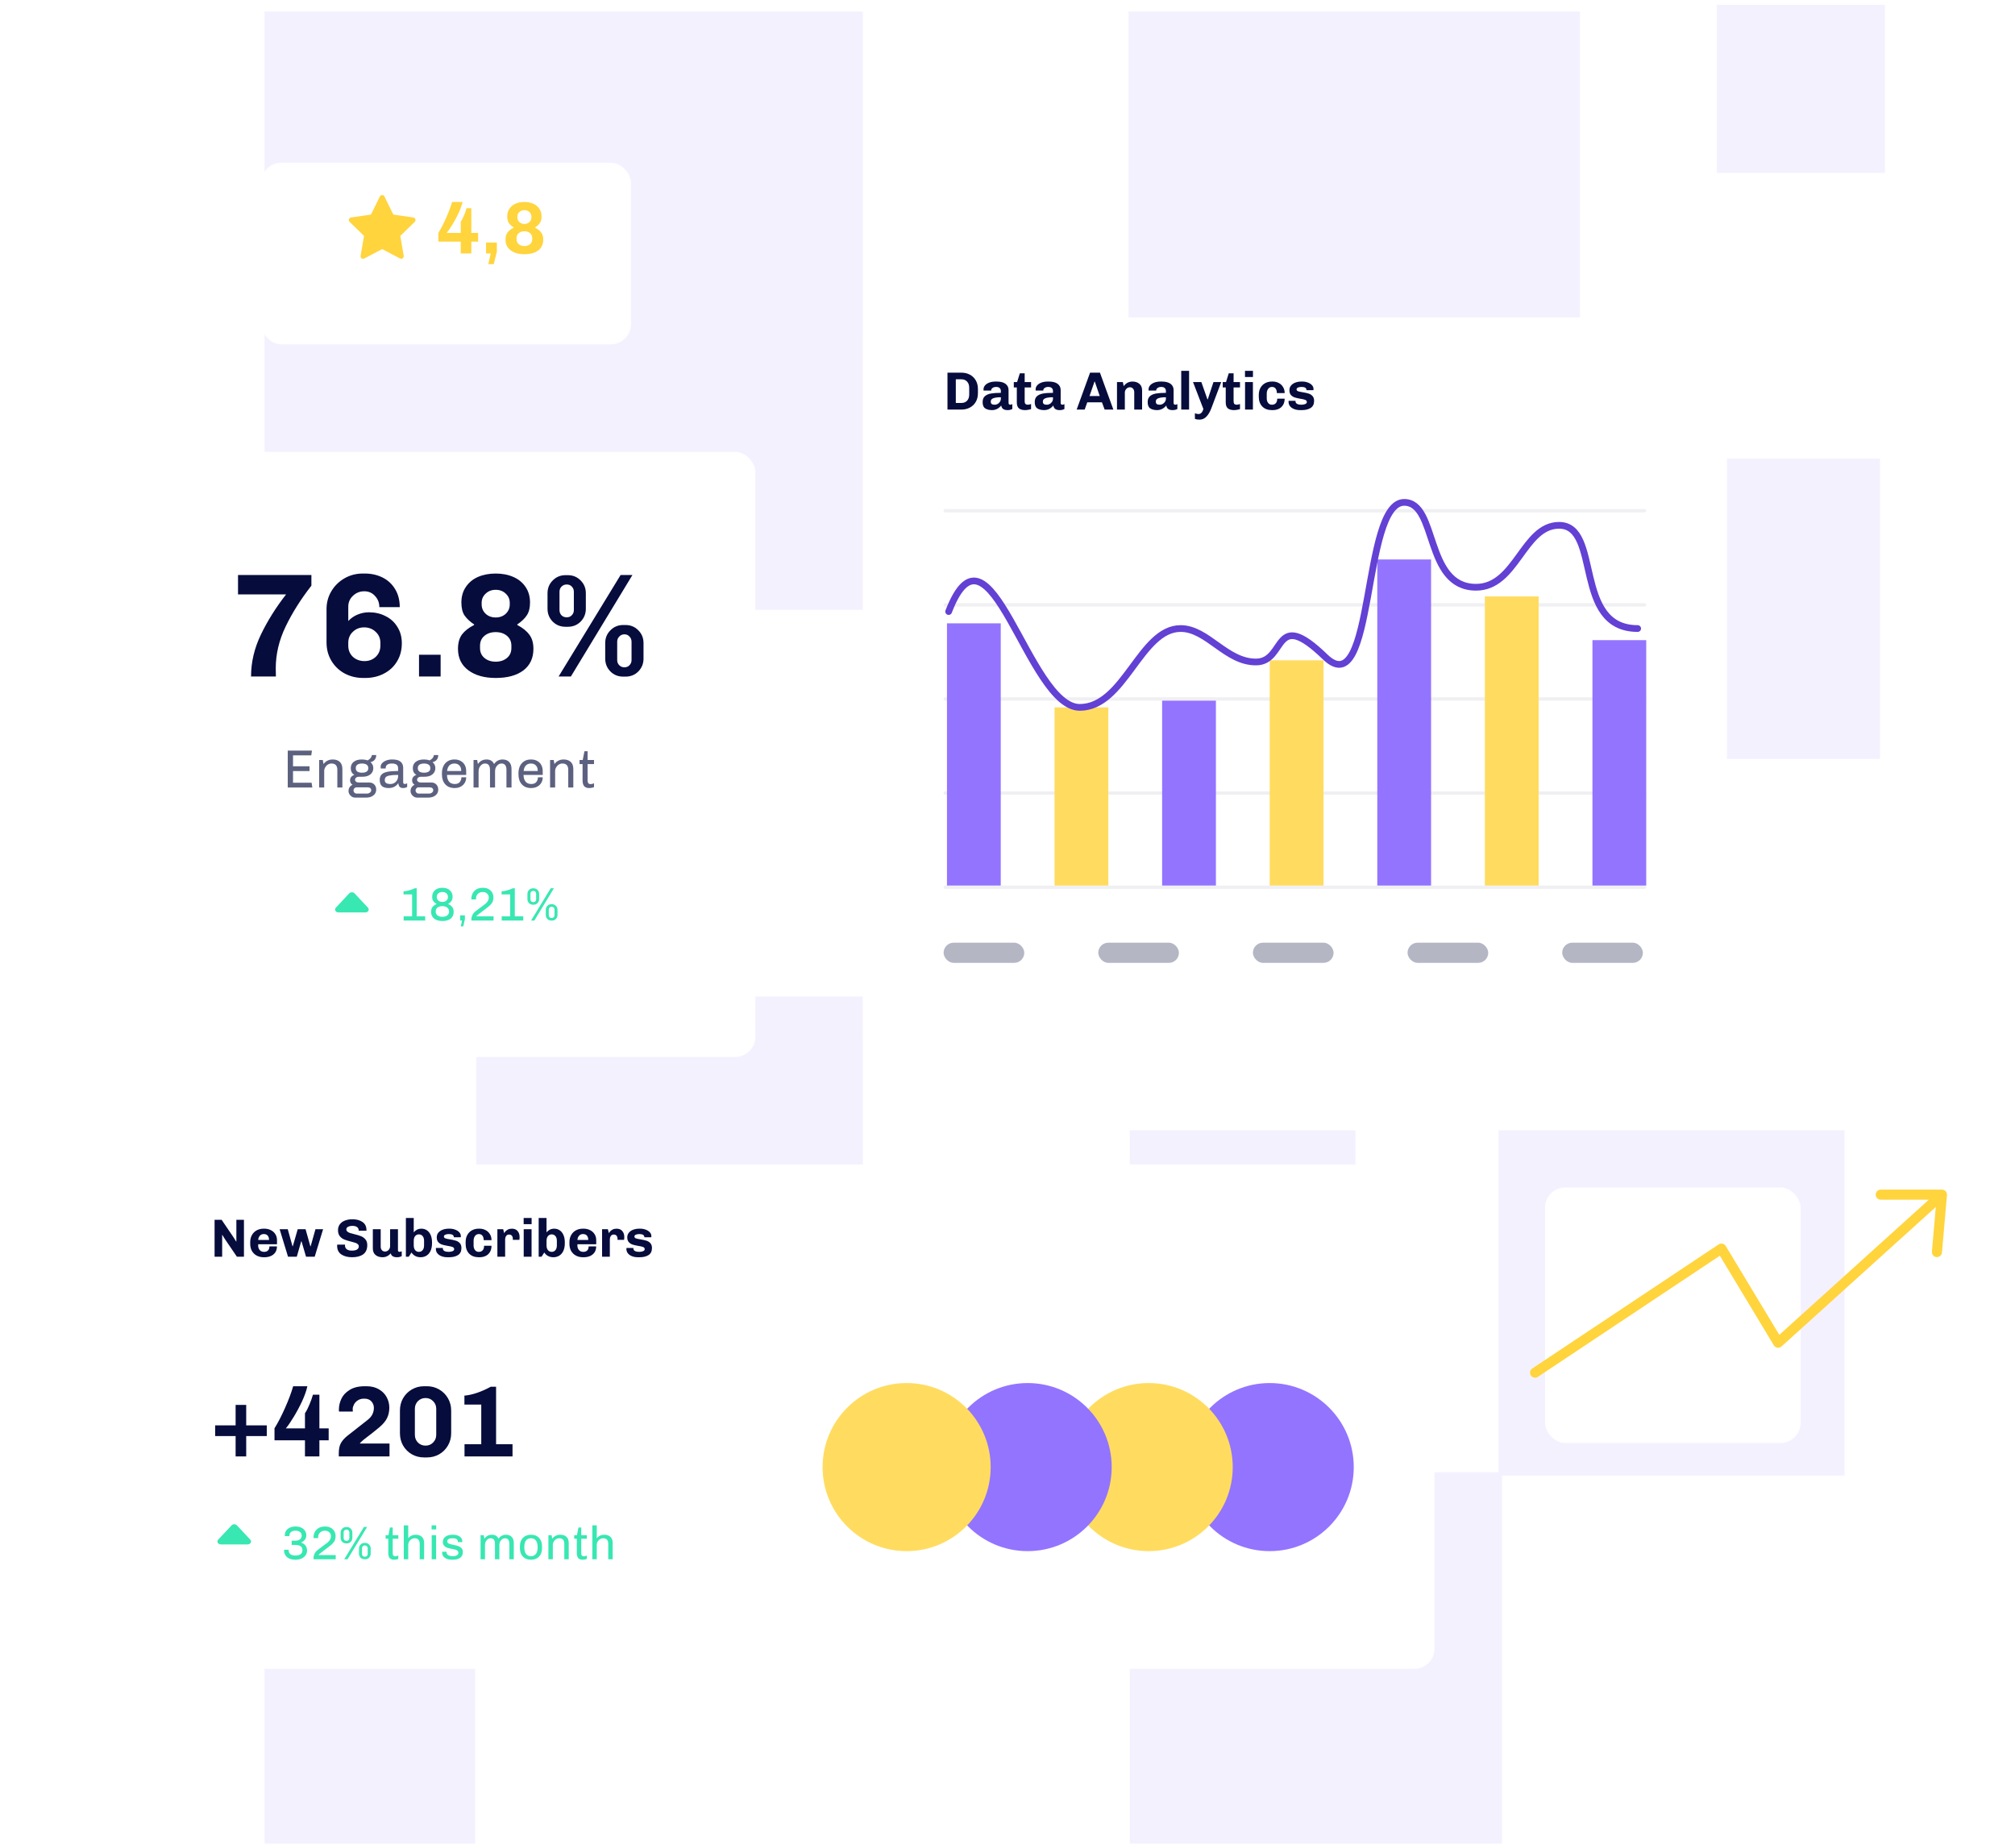 <svg width="350" height="321" viewBox="0 0 350 321" fill="none" xmlns="http://www.w3.org/2000/svg">
<rect width="103.944" height="103.944" transform="matrix(-1 0 0 1 149.886 2)" fill="#F4F1FF"/>
<rect x="120.105" y="242.59" width="40.959" height="40.877" fill="#F4F1FF"/>
<rect x="82.731" y="173.099" width="67.155" height="67.155" fill="#F4F1FF"/>
<rect x="45.942" y="283.734" width="36.594" height="36.521" fill="#F4F1FF"/>
<rect x="298.211" y="0.832" width="29.198" height="29.198" fill="#F4F1FF"/>
<rect x="196.241" y="196.344" width="39.208" height="39.13" fill="#F4F1FF"/>
<rect x="268.124" y="132.432" width="26.139" height="26.087" fill="#F4F1FF"/>
<rect x="196.019" y="2" width="78.417" height="78.26" fill="#F4F1FF"/>
<rect x="274.269" y="79.666" width="52.278" height="52.173" fill="#F4F1FF"/>
<rect x="260.282" y="196.344" width="60.12" height="59.999" fill="#F4F1FF"/>
<rect x="196.241" y="255.735" width="64.65" height="64.521" fill="#F4F1FF"/>
<g filter="url(#filter0_d_1_4245)">
<rect x="149.886" y="50.468" width="150.076" height="128.47" rx="3.504" fill="white"/>
</g>
<path d="M167.003 64.738C167.533 64.738 168.012 64.85 168.442 65.074C168.878 65.299 169.224 65.626 169.479 66.055C169.734 66.485 169.862 66.993 169.862 67.578V68.307C169.862 68.893 169.734 69.4 169.479 69.83C169.224 70.26 168.878 70.587 168.442 70.811C168.012 71.035 167.533 71.147 167.003 71.147H164.574V64.738H167.003ZM166.022 69.998H167.003C167.402 69.998 167.726 69.871 167.975 69.615C168.224 69.354 168.349 68.986 168.349 68.513V67.373C168.349 66.899 168.224 66.535 167.975 66.28C167.726 66.018 167.402 65.887 167.003 65.887H166.022V69.998ZM173.847 67.924C173.847 67.712 173.779 67.541 173.642 67.41C173.511 67.279 173.296 67.214 172.997 67.214C172.823 67.214 172.673 67.245 172.549 67.307C172.424 67.363 172.328 67.435 172.259 67.522C172.197 67.609 172.166 67.69 172.166 67.765V67.84H170.848C170.836 67.765 170.83 67.709 170.83 67.672C170.83 67.404 170.917 67.164 171.091 66.952C171.272 66.74 171.521 66.576 171.839 66.457C172.156 66.339 172.521 66.28 172.932 66.28H173.128C173.801 66.28 174.312 66.413 174.66 66.681C175.009 66.943 175.184 67.304 175.184 67.765V69.97C175.184 70.082 175.208 70.166 175.258 70.222C175.314 70.278 175.38 70.307 175.455 70.307C175.517 70.307 175.585 70.294 175.66 70.269C175.735 70.244 175.794 70.222 175.838 70.204V71.045C175.607 71.175 175.333 71.241 175.015 71.241C174.673 71.241 174.411 71.172 174.231 71.035C174.05 70.892 173.944 70.693 173.913 70.437C173.477 70.973 172.941 71.241 172.306 71.241C171.832 71.241 171.443 71.144 171.138 70.951C170.833 70.758 170.68 70.391 170.68 69.849C170.68 69.406 170.805 69.07 171.054 68.84C171.309 68.603 171.661 68.444 172.11 68.363C172.558 68.282 173.137 68.242 173.847 68.242V67.924ZM173.847 69.008C173.256 69.008 172.813 69.067 172.521 69.185C172.234 69.297 172.091 69.484 172.091 69.746C172.091 69.951 172.147 70.098 172.259 70.185C172.377 70.266 172.555 70.307 172.792 70.307C172.954 70.307 173.116 70.263 173.278 70.176C173.439 70.089 173.573 69.964 173.679 69.802C173.791 69.64 173.847 69.459 173.847 69.26V69.008ZM179.095 71.063C178.971 71.113 178.806 71.154 178.6 71.185C178.401 71.222 178.223 71.241 178.067 71.241C177.588 71.241 177.227 71.138 176.984 70.933C176.741 70.727 176.619 70.384 176.619 69.905V67.307H176.096V66.373H176.666L177.142 64.85H177.983V66.373H179.095V67.307H177.983V69.671C177.983 69.92 178.03 70.089 178.123 70.176C178.223 70.263 178.354 70.307 178.516 70.307C178.591 70.307 178.687 70.294 178.806 70.269C178.924 70.244 179.02 70.216 179.095 70.185V71.063ZM182.899 67.924C182.899 67.712 182.83 67.541 182.693 67.41C182.562 67.279 182.348 67.214 182.049 67.214C181.874 67.214 181.725 67.245 181.6 67.307C181.475 67.363 181.379 67.435 181.31 67.522C181.248 67.609 181.217 67.69 181.217 67.765V67.84H179.9C179.887 67.765 179.881 67.709 179.881 67.672C179.881 67.404 179.968 67.164 180.143 66.952C180.323 66.74 180.572 66.576 180.89 66.457C181.208 66.339 181.572 66.28 181.983 66.28H182.179C182.852 66.28 183.363 66.413 183.712 66.681C184.06 66.943 184.235 67.304 184.235 67.765V69.97C184.235 70.082 184.26 70.166 184.31 70.222C184.366 70.278 184.431 70.307 184.506 70.307C184.568 70.307 184.637 70.294 184.711 70.269C184.786 70.244 184.845 70.222 184.889 70.204V71.045C184.658 71.175 184.384 71.241 184.067 71.241C183.724 71.241 183.463 71.172 183.282 71.035C183.101 70.892 182.995 70.693 182.964 70.437C182.528 70.973 181.992 71.241 181.357 71.241C180.884 71.241 180.494 71.144 180.189 70.951C179.884 70.758 179.731 70.391 179.731 69.849C179.731 69.406 179.856 69.07 180.105 68.84C180.361 68.603 180.712 68.444 181.161 68.363C181.609 68.282 182.189 68.242 182.899 68.242V67.924ZM182.899 69.008C182.307 69.008 181.865 69.067 181.572 69.185C181.286 69.297 181.142 69.484 181.142 69.746C181.142 69.951 181.198 70.098 181.31 70.185C181.429 70.266 181.606 70.307 181.843 70.307C182.005 70.307 182.167 70.263 182.329 70.176C182.491 70.089 182.625 69.964 182.731 69.802C182.843 69.64 182.899 69.459 182.899 69.26V69.008ZM191.405 69.886H188.854L188.406 71.147H187.013L189.34 64.738H191.059L193.386 71.147H191.872L191.405 69.886ZM189.246 68.793H191.022C190.785 68.089 190.498 67.251 190.162 66.28H190.115L189.246 68.793ZM195.185 67.074C195.577 66.544 196.085 66.28 196.708 66.28C197.193 66.28 197.592 66.41 197.903 66.672C198.221 66.934 198.38 67.314 198.38 67.812V71.147H197.016V68.111C197.016 67.868 196.944 67.669 196.801 67.513C196.664 67.351 196.486 67.27 196.268 67.27C196.025 67.27 195.817 67.363 195.642 67.55C195.468 67.731 195.381 67.952 195.381 68.214V71.147H194.017V66.373H195.035L195.185 67.074ZM202.516 67.924C202.516 67.712 202.448 67.541 202.31 67.41C202.18 67.279 201.965 67.214 201.666 67.214C201.491 67.214 201.342 67.245 201.217 67.307C201.093 67.363 200.996 67.435 200.928 67.522C200.865 67.609 200.834 67.69 200.834 67.765V67.84H199.517C199.504 67.765 199.498 67.709 199.498 67.672C199.498 67.404 199.585 67.164 199.76 66.952C199.94 66.74 200.19 66.576 200.507 66.457C200.825 66.339 201.189 66.28 201.6 66.28H201.797C202.469 66.28 202.98 66.413 203.329 66.681C203.678 66.943 203.852 67.304 203.852 67.765V69.97C203.852 70.082 203.877 70.166 203.927 70.222C203.983 70.278 204.048 70.307 204.123 70.307C204.185 70.307 204.254 70.294 204.329 70.269C204.403 70.244 204.463 70.222 204.506 70.204V71.045C204.276 71.175 204.002 71.241 203.684 71.241C203.341 71.241 203.08 71.172 202.899 71.035C202.718 70.892 202.613 70.693 202.581 70.437C202.145 70.973 201.61 71.241 200.974 71.241C200.501 71.241 200.112 71.144 199.806 70.951C199.501 70.758 199.349 70.391 199.349 69.849C199.349 69.406 199.473 69.07 199.722 68.84C199.978 68.603 200.33 68.444 200.778 68.363C201.227 68.282 201.806 68.242 202.516 68.242V67.924ZM202.516 69.008C201.924 69.008 201.482 69.067 201.189 69.185C200.903 69.297 200.76 69.484 200.76 69.746C200.76 69.951 200.816 70.098 200.928 70.185C201.046 70.266 201.224 70.307 201.46 70.307C201.622 70.307 201.784 70.263 201.946 70.176C202.108 70.089 202.242 69.964 202.348 69.802C202.46 69.64 202.516 69.459 202.516 69.26V69.008ZM205.176 71.147V64.42H206.54V71.147H205.176ZM210.42 70.886C210.19 71.509 209.906 71.998 209.57 72.353C209.233 72.714 208.829 72.895 208.355 72.895C208.025 72.895 207.757 72.848 207.552 72.754V71.792C207.626 71.823 207.723 71.851 207.841 71.876C207.96 71.907 208.072 71.923 208.178 71.923C208.576 71.923 208.86 71.633 209.028 71.054L207.225 66.373H208.673L209.729 69.372H209.785L210.775 66.373H212.12L210.42 70.886ZM215.383 71.063C215.258 71.113 215.093 71.154 214.887 71.185C214.688 71.222 214.511 71.241 214.355 71.241C213.875 71.241 213.514 71.138 213.271 70.933C213.028 70.727 212.907 70.384 212.907 69.905V67.307H212.383V66.373H212.953L213.43 64.85H214.271V66.373H215.383V67.307H214.271V69.671C214.271 69.92 214.317 70.089 214.411 70.176C214.511 70.263 214.641 70.307 214.803 70.307C214.878 70.307 214.975 70.294 215.093 70.269C215.211 70.244 215.308 70.216 215.383 70.185V71.063ZM216.252 64.42H217.635V65.495H216.252V64.42ZM216.262 71.147V66.373H217.626V71.147H216.262ZM220.03 69.213C220.03 69.525 220.111 69.787 220.273 69.998C220.435 70.204 220.653 70.307 220.927 70.307C221.214 70.307 221.438 70.219 221.6 70.045C221.768 69.864 221.852 69.6 221.852 69.251H223.141C223.141 69.693 223.045 70.064 222.852 70.363C222.665 70.662 222.416 70.883 222.104 71.026C221.793 71.169 221.45 71.241 221.076 71.241H220.927C220.229 71.241 219.675 71.035 219.264 70.624C218.853 70.207 218.647 69.631 218.647 68.896V68.625C218.647 68.139 218.744 67.722 218.937 67.373C219.136 67.018 219.407 66.747 219.75 66.56C220.092 66.373 220.485 66.28 220.927 66.28H221.076C221.444 66.28 221.783 66.361 222.095 66.522C222.413 66.678 222.665 66.909 222.852 67.214C223.045 67.513 223.141 67.868 223.141 68.279H221.787C221.787 67.955 221.715 67.697 221.572 67.504C221.428 67.311 221.217 67.214 220.936 67.214C220.656 67.214 220.435 67.326 220.273 67.55C220.111 67.768 220.03 68.046 220.03 68.382V69.213ZM225.023 69.69C225.023 69.908 225.119 70.067 225.313 70.166C225.506 70.26 225.745 70.307 226.032 70.307C226.281 70.307 226.502 70.269 226.695 70.194C226.895 70.12 226.994 70.001 226.994 69.839C226.994 69.665 226.904 69.54 226.723 69.466C226.543 69.391 226.262 69.326 225.882 69.269C225.484 69.201 225.157 69.126 224.901 69.045C224.646 68.964 224.425 68.824 224.238 68.625C224.057 68.425 223.967 68.148 223.967 67.793C223.967 67.469 224.061 67.195 224.247 66.971C224.441 66.74 224.693 66.569 225.004 66.457C225.322 66.339 225.668 66.28 226.041 66.28H226.228C226.558 66.28 226.87 66.336 227.163 66.448C227.462 66.554 227.701 66.706 227.882 66.906C228.063 67.099 228.153 67.32 228.153 67.569C228.153 67.619 228.15 67.665 228.144 67.709C228.137 67.746 228.134 67.768 228.134 67.775H226.938C226.938 67.401 226.652 67.214 226.079 67.214C225.817 67.214 225.605 67.251 225.443 67.326C225.288 67.401 225.21 67.504 225.21 67.634C225.21 67.79 225.294 67.899 225.462 67.961C225.636 68.024 225.907 68.083 226.275 68.139C226.692 68.207 227.029 68.282 227.284 68.363C227.546 68.438 227.773 68.578 227.966 68.784C228.159 68.983 228.256 69.266 228.256 69.634C228.256 70.201 228.056 70.612 227.658 70.867C227.259 71.116 226.751 71.241 226.135 71.241H225.826C225.44 71.241 225.095 71.182 224.789 71.063C224.484 70.945 224.244 70.777 224.07 70.559C223.902 70.341 223.818 70.092 223.818 69.811L223.827 69.624H225.023V69.69Z" fill="#060C3C"/>
<rect x="163.901" y="163.755" width="14.015" height="3.504" rx="1.752" fill="#B4B6C4"/>
<rect x="190.763" y="163.755" width="14.015" height="3.504" rx="1.752" fill="#B4B6C4"/>
<rect x="217.625" y="163.755" width="14.015" height="3.504" rx="1.752" fill="#B4B6C4"/>
<rect x="244.487" y="163.755" width="14.015" height="3.504" rx="1.752" fill="#B4B6C4"/>
<rect x="271.349" y="163.755" width="14.015" height="3.504" rx="1.752" fill="#B4B6C4"/>
<line opacity="0.2" x1="164.193" y1="137.77" x2="285.656" y2="137.77" stroke="#B4B6C4" stroke-width="0.584" stroke-linecap="round"/>
<line opacity="0.2" x1="164.193" y1="121.419" x2="285.656" y2="121.419" stroke="#B4B6C4" stroke-width="0.584" stroke-linecap="round"/>
<line opacity="0.2" x1="164.193" y1="105.068" x2="285.656" y2="105.068" stroke="#B4B6C4" stroke-width="0.584" stroke-linecap="round"/>
<line opacity="0.2" x1="164.193" y1="88.717" x2="285.656" y2="88.717" stroke="#B4B6C4" stroke-width="0.584" stroke-linecap="round"/>
<line opacity="0.2" x1="164.193" y1="154.12" x2="285.656" y2="154.12" stroke="#B4B6C4" stroke-width="0.584" stroke-linecap="round"/>
<rect x="164.485" y="108.28" width="9.343" height="45.548" fill="#9374FF"/>
<rect x="239.231" y="97.185" width="9.343" height="56.644" fill="#9374FF"/>
<rect x="201.858" y="121.711" width="9.343" height="32.117" fill="#9374FF"/>
<rect x="276.604" y="111.2" width="9.343" height="42.629" fill="#9374FF"/>
<rect x="220.545" y="114.703" width="9.343" height="39.125" fill="#FFDC60"/>
<rect x="183.172" y="122.879" width="9.343" height="30.95" fill="#FFDC60"/>
<rect x="257.918" y="103.608" width="9.343" height="50.22" fill="#FFDC60"/>
<path d="M164.777 106.236C171.861 87.889 178.583 122.879 187.551 122.879C195.35 122.879 198.051 109.184 205.07 109.184C209.749 109.184 212.965 115.048 218.209 114.995C223.453 114.943 221.129 105.36 230.18 114.119C238.868 122.527 236.495 87.27 243.904 87.27C249.753 87.27 247.413 102.012 256.382 102.012C263.401 102.012 264.571 91.254 270.81 91.254C278.219 91.254 273.15 109.184 284.458 109.184" stroke="#6241D4" stroke-width="1.168" stroke-linecap="round" stroke-linejoin="round"/>
<g filter="url(#filter1_d_1_4245)">
<rect x="22.584" y="197.625" width="226.575" height="87.593" rx="3.504" fill="white"/>
</g>
<circle cx="220.545" cy="254.852" r="14.599" fill="#9374FF"/>
<circle cx="199.522" cy="254.852" r="14.599" fill="#FFDC60"/>
<circle cx="178.5" cy="254.852" r="14.599" fill="#9374FF"/>
<circle cx="157.478" cy="254.852" r="14.599" fill="#FFDC60"/>
<path d="M41.144 264.968C40.908 264.717 40.465 264.717 40.23 264.968L37.898 267.457C37.588 267.789 37.861 268.283 38.355 268.283L43.018 268.283C43.512 268.283 43.785 267.789 43.475 267.457L41.144 264.968Z" fill="#38E7B2"/>
<path d="M51.38 265.17C51.734 265.17 52.05 265.235 52.328 265.366C52.606 265.497 52.822 265.679 52.974 265.914C53.127 266.143 53.203 266.402 53.203 266.69C53.203 267.001 53.124 267.257 52.966 267.459C52.813 267.655 52.596 267.819 52.312 267.949L52.32 267.974C52.631 268.072 52.876 268.238 53.056 268.473C53.241 268.702 53.334 268.996 53.334 269.356C53.334 269.661 53.249 269.933 53.081 270.173C52.912 270.413 52.677 270.601 52.377 270.737C52.078 270.873 51.745 270.942 51.38 270.942H51.282C50.688 270.942 50.214 270.794 49.859 270.5C49.511 270.2 49.336 269.792 49.336 269.274V269.208H50.137V269.298C50.137 269.598 50.238 269.827 50.44 269.985C50.642 270.138 50.93 270.214 51.306 270.214C51.694 270.214 51.993 270.138 52.206 269.985C52.424 269.827 52.533 269.59 52.533 269.274C52.533 268.674 52.113 268.375 51.274 268.375H50.661V267.639H51.29C51.623 267.639 51.89 267.562 52.091 267.41C52.298 267.257 52.402 267.039 52.402 266.756C52.402 266.478 52.301 266.265 52.099 266.118C51.903 265.971 51.639 265.897 51.306 265.897C50.996 265.897 50.745 265.974 50.554 266.126C50.364 266.279 50.268 266.491 50.268 266.764V266.838H49.467V266.69C49.467 266.391 49.546 266.126 49.704 265.897C49.868 265.663 50.088 265.483 50.366 265.358C50.65 265.232 50.963 265.17 51.306 265.17H51.38ZM56.475 265.17C56.868 265.17 57.2 265.249 57.473 265.407C57.745 265.565 57.95 265.769 58.086 266.02C58.222 266.271 58.29 266.535 58.29 266.813C58.29 267.205 58.211 267.527 58.053 267.778C57.895 268.028 57.642 268.287 57.293 268.554L55.731 269.748C55.606 269.835 55.508 269.914 55.437 269.985C55.372 270.051 55.339 270.1 55.339 270.132H58.315V270.86H54.464V270.664C54.464 270.386 54.529 270.121 54.66 269.871C54.797 269.614 54.985 269.396 55.224 269.217L56.851 267.99C57.08 267.805 57.244 267.622 57.342 267.443C57.44 267.263 57.489 267.064 57.489 266.846C57.489 266.682 57.448 266.53 57.366 266.388C57.285 266.241 57.165 266.124 57.007 266.036C56.849 265.944 56.658 265.897 56.434 265.897C56.206 265.897 56.001 265.946 55.821 266.045C55.647 266.143 55.511 266.273 55.413 266.437C55.314 266.6 55.265 266.78 55.265 266.977V267.091C55.265 267.135 55.268 267.167 55.273 267.189H54.472L54.464 267.107V267.042C54.464 266.726 54.535 266.426 54.677 266.143C54.818 265.854 55.039 265.619 55.339 265.44C55.639 265.26 56.017 265.17 56.475 265.17ZM63.77 265.252L60.369 270.86H59.796L63.214 265.252H63.77ZM60.213 265.26C60.502 265.26 60.739 265.355 60.925 265.546C61.11 265.731 61.203 265.966 61.203 266.249V267.124C61.203 267.407 61.107 267.644 60.916 267.835C60.731 268.02 60.497 268.113 60.213 268.113H60.156C59.873 268.113 59.636 268.02 59.445 267.835C59.26 267.644 59.167 267.407 59.167 267.124V266.249C59.167 265.966 59.26 265.731 59.445 265.546C59.63 265.355 59.867 265.26 60.156 265.26H60.213ZM60.189 265.709C60.036 265.709 59.913 265.756 59.821 265.848C59.734 265.936 59.69 266.05 59.69 266.192V267.181C59.69 267.323 59.734 267.44 59.821 267.532C59.913 267.62 60.036 267.663 60.189 267.663C60.341 267.663 60.461 267.62 60.548 267.532C60.636 267.44 60.679 267.323 60.679 267.181V266.192C60.679 266.05 60.636 265.936 60.548 265.848C60.461 265.756 60.341 265.709 60.189 265.709ZM63.402 268.015C63.685 268.015 63.919 268.11 64.105 268.301C64.296 268.486 64.391 268.721 64.391 269.004V269.879C64.391 270.162 64.298 270.399 64.113 270.59C63.928 270.775 63.691 270.868 63.402 270.868H63.344C63.056 270.868 62.819 270.775 62.633 270.59C62.448 270.399 62.355 270.162 62.355 269.879V269.004C62.355 268.721 62.448 268.486 62.633 268.301C62.824 268.11 63.061 268.015 63.344 268.015H63.402ZM63.377 268.464C63.225 268.464 63.102 268.511 63.009 268.603C62.922 268.691 62.879 268.805 62.879 268.947V269.936C62.879 270.078 62.922 270.195 63.009 270.288C63.102 270.375 63.225 270.418 63.377 270.418C63.53 270.418 63.65 270.375 63.737 270.288C63.824 270.195 63.868 270.078 63.868 269.936V268.947C63.868 268.805 63.824 268.691 63.737 268.603C63.65 268.511 63.53 268.464 63.377 268.464ZM68.212 266.682H69.185V267.295H68.212V269.789C68.212 269.985 68.25 270.127 68.326 270.214C68.403 270.301 68.52 270.345 68.678 270.345C68.82 270.345 68.988 270.304 69.185 270.222V270.794C68.988 270.893 68.735 270.942 68.424 270.942C68.103 270.942 67.858 270.846 67.689 270.655C67.525 270.465 67.443 270.162 67.443 269.748V267.295H66.986V266.682H67.468L67.729 265.35H68.212V266.682ZM70.907 267.205C71.251 266.802 71.681 266.6 72.199 266.6C72.657 266.6 73.016 266.723 73.278 266.968C73.54 267.214 73.671 267.573 73.671 268.048V270.86H72.902V268.187C72.902 267.538 72.608 267.214 72.019 267.214C71.823 267.214 71.64 267.265 71.471 267.369C71.302 267.473 71.166 267.614 71.062 267.794C70.959 267.969 70.907 268.162 70.907 268.375V270.86H70.139V264.974H70.907V267.205ZM75.77 264.974V265.685H74.969V264.974H75.77ZM75.753 266.682V270.86H74.985V266.682H75.753ZM78.703 266.6C79.013 266.6 79.289 266.65 79.528 266.748C79.774 266.846 79.962 266.982 80.093 267.156C80.229 267.331 80.297 267.524 80.297 267.737L80.289 267.884H79.528V267.81C79.528 267.413 79.221 267.214 78.605 267.214C77.994 267.214 77.689 267.396 77.689 267.761C77.689 267.93 77.776 268.056 77.951 268.137C78.125 268.214 78.392 268.287 78.752 268.358C79.095 268.429 79.376 268.503 79.594 268.579C79.817 268.655 80.005 268.775 80.158 268.939C80.316 269.102 80.395 269.323 80.395 269.601C80.395 270.048 80.242 270.383 79.937 270.606C79.632 270.83 79.193 270.942 78.621 270.942H78.498C78.155 270.942 77.855 270.89 77.599 270.786C77.343 270.677 77.144 270.533 77.002 270.353C76.866 270.168 76.801 269.961 76.806 269.732V269.552H77.566V269.634C77.566 270.097 77.956 270.328 78.735 270.328C78.964 270.328 79.169 270.277 79.349 270.173C79.534 270.07 79.627 269.928 79.627 269.748C79.627 269.595 79.575 269.476 79.471 269.388C79.373 269.301 79.251 269.236 79.103 269.192C78.956 269.148 78.752 269.105 78.49 269.061C78.152 268.996 77.88 268.93 77.673 268.865C77.466 268.794 77.288 268.677 77.141 268.514C76.994 268.35 76.921 268.127 76.921 267.843C76.921 267.456 77.073 267.154 77.378 266.936C77.683 266.712 78.1 266.6 78.629 266.6H78.703ZM87.878 266.6C88.309 266.6 88.644 266.726 88.884 266.977C89.124 267.227 89.243 267.584 89.243 268.048V270.86H88.475V268.187C88.475 267.538 88.224 267.214 87.723 267.214C87.548 267.214 87.385 267.265 87.232 267.369C87.085 267.473 86.965 267.614 86.873 267.794C86.785 267.969 86.742 268.162 86.742 268.375V270.86H85.973V268.187C85.973 267.538 85.723 267.214 85.221 267.214C85.047 267.214 84.883 267.265 84.731 267.369C84.584 267.473 84.464 267.614 84.371 267.794C84.284 267.969 84.24 268.162 84.24 268.375V270.86H83.472V266.682H84.028L84.134 267.295C84.45 266.832 84.889 266.6 85.45 266.6C86.001 266.6 86.382 266.832 86.595 267.295C86.78 267.034 86.979 266.854 87.191 266.756C87.404 266.652 87.633 266.6 87.878 266.6ZM92.229 266.6C92.812 266.6 93.278 266.78 93.627 267.14C93.976 267.5 94.15 267.993 94.15 268.62V268.922C94.15 269.549 93.978 270.042 93.635 270.402C93.292 270.762 92.823 270.942 92.229 270.942C91.635 270.942 91.166 270.762 90.823 270.402C90.479 270.042 90.308 269.549 90.308 268.922V268.62C90.308 267.993 90.482 267.5 90.831 267.14C91.18 266.78 91.646 266.6 92.229 266.6ZM92.229 267.214C91.864 267.214 91.58 267.339 91.379 267.59C91.177 267.84 91.076 268.208 91.076 268.693V268.849C91.076 269.323 91.174 269.688 91.371 269.944C91.572 270.2 91.858 270.328 92.229 270.328C92.589 270.328 92.869 270.203 93.071 269.952C93.278 269.696 93.382 269.328 93.382 268.849V268.693C93.382 268.219 93.281 267.854 93.079 267.598C92.883 267.342 92.6 267.214 92.229 267.214ZM97.316 266.6C97.774 266.6 98.133 266.723 98.395 266.968C98.657 267.214 98.787 267.573 98.787 268.048V270.86H98.019V268.187C98.019 267.538 97.725 267.214 97.136 267.214C96.94 267.214 96.757 267.265 96.588 267.369C96.419 267.473 96.283 267.614 96.18 267.794C96.076 267.969 96.024 268.162 96.024 268.375V270.86H95.256V266.682H95.812L95.918 267.295C96.267 266.832 96.733 266.6 97.316 266.6ZM100.961 266.682H101.934V267.295H100.961V269.789C100.961 269.985 100.999 270.127 101.076 270.214C101.152 270.301 101.269 270.345 101.427 270.345C101.569 270.345 101.738 270.304 101.934 270.222V270.794C101.738 270.893 101.484 270.942 101.174 270.942C100.852 270.942 100.607 270.846 100.438 270.655C100.274 270.465 100.193 270.162 100.193 269.748V267.295H99.735V266.682H100.217L100.479 265.35H100.961V266.682ZM103.657 267.205C104 266.802 104.431 266.6 104.948 266.6C105.406 266.6 105.766 266.723 106.027 266.968C106.289 267.214 106.42 267.573 106.42 268.048V270.86H105.651V268.187C105.651 267.538 105.357 267.214 104.768 267.214C104.572 267.214 104.39 267.265 104.221 267.369C104.052 267.473 103.915 267.614 103.812 267.794C103.708 267.969 103.657 268.162 103.657 268.375V270.86H102.888V264.974H103.657V267.205Z" fill="#38E7B2"/>
<path d="M39.14 215.351C39.072 215.252 38.978 215.105 38.86 214.912C38.742 214.713 38.664 214.582 38.626 214.52L38.589 214.548V218.304H37.272V211.894H38.496L40.514 214.866L40.794 215.305C40.894 215.479 40.971 215.607 41.028 215.688L41.056 215.66V211.894H42.373V218.304H41.149L39.14 215.351ZM48.104 216.519C48.104 216.937 48.005 217.289 47.805 217.575C47.606 217.855 47.341 218.064 47.011 218.201C46.687 218.332 46.332 218.397 45.946 218.397H45.797C45.354 218.397 44.956 218.304 44.6 218.117C44.245 217.93 43.965 217.662 43.76 217.314C43.56 216.959 43.461 216.538 43.461 216.052V215.781C43.461 215.302 43.563 214.884 43.769 214.529C43.974 214.174 44.252 213.903 44.6 213.716C44.956 213.53 45.354 213.436 45.797 213.436H45.946C46.332 213.436 46.69 213.517 47.02 213.679C47.351 213.835 47.615 214.065 47.815 214.37C48.014 214.669 48.114 215.024 48.114 215.436V216.146H44.843V216.37C44.843 216.681 44.934 216.943 45.114 217.155C45.301 217.36 45.553 217.463 45.871 217.463C46.158 217.463 46.382 217.385 46.544 217.229C46.712 217.068 46.796 216.831 46.796 216.519H48.104ZM45.806 214.37C45.532 214.37 45.307 214.467 45.133 214.66C44.965 214.853 44.868 215.099 44.843 215.398H46.731C46.731 215.081 46.656 214.831 46.507 214.651C46.363 214.464 46.13 214.37 45.806 214.37ZM52.318 215.641C51.982 216.825 51.726 217.712 51.552 218.304H50.029L48.571 213.53H49.982L50.804 216.482H50.86C51.022 215.909 51.147 215.479 51.234 215.193L51.711 213.53H53.075L53.906 216.482H53.962C54.336 215.174 54.613 214.19 54.794 213.53H56.121L54.663 218.304H53.159L52.374 215.641H52.318ZM62.297 213.707C62.297 213.47 62.203 213.287 62.017 213.156C61.83 213.019 61.571 212.95 61.241 212.95C60.898 212.95 60.631 213.006 60.438 213.118C60.251 213.224 60.157 213.368 60.157 213.548C60.157 213.704 60.217 213.835 60.335 213.941C60.453 214.04 60.603 214.121 60.783 214.184C60.97 214.246 61.222 214.314 61.54 214.389C62.007 214.501 62.39 214.616 62.689 214.735C62.995 214.853 63.253 215.037 63.465 215.286C63.683 215.535 63.792 215.868 63.792 216.286C63.792 217.015 63.555 217.55 63.082 217.893C62.615 218.229 61.97 218.397 61.148 218.397C60.4 218.397 59.781 218.235 59.288 217.912C58.803 217.581 58.56 217.083 58.56 216.417L58.569 216.211H59.933L59.924 216.361C59.924 216.635 60.026 216.853 60.232 217.015C60.438 217.17 60.727 217.248 61.101 217.248C61.537 217.248 61.848 217.18 62.035 217.043C62.228 216.906 62.325 216.731 62.325 216.519C62.325 216.357 62.266 216.227 62.147 216.127C62.035 216.021 61.889 215.94 61.708 215.884C61.534 215.822 61.288 215.753 60.97 215.678C60.497 215.56 60.111 215.442 59.812 215.323C59.513 215.205 59.254 215.015 59.036 214.754C58.818 214.492 58.709 214.14 58.709 213.698C58.709 213.287 58.821 212.938 59.045 212.651C59.27 212.365 59.569 212.153 59.942 212.016C60.322 211.873 60.746 211.801 61.213 211.801C61.929 211.801 62.515 211.96 62.97 212.278C63.424 212.589 63.652 213.056 63.652 213.679V213.791H62.297V213.707ZM69.125 217.183C69.125 217.276 69.153 217.348 69.209 217.398C69.265 217.441 69.327 217.463 69.396 217.463C69.458 217.463 69.526 217.451 69.601 217.426C69.676 217.401 69.735 217.379 69.779 217.36V218.201C69.548 218.332 69.274 218.397 68.957 218.397C68.334 218.397 67.972 218.17 67.873 217.715C67.48 218.17 67.001 218.397 66.434 218.397C65.948 218.397 65.546 218.267 65.228 218.005C64.917 217.743 64.761 217.363 64.761 216.865V213.53H66.126V216.566C66.126 216.809 66.194 217.011 66.331 217.173C66.474 217.329 66.655 217.407 66.873 217.407C67.116 217.407 67.325 217.317 67.499 217.136C67.673 216.949 67.761 216.725 67.761 216.463V213.53H69.125V217.183ZM71.865 214.081C72.002 213.9 72.183 213.748 72.407 213.623C72.638 213.498 72.902 213.436 73.201 213.436C73.55 213.436 73.861 213.526 74.135 213.707C74.416 213.888 74.637 214.159 74.799 214.52C74.961 214.881 75.042 215.32 75.042 215.837V215.94C75.042 216.482 74.955 216.937 74.78 217.304C74.606 217.672 74.369 217.946 74.07 218.126C73.771 218.307 73.435 218.397 73.061 218.397C72.719 218.397 72.413 218.329 72.145 218.192C71.878 218.049 71.653 217.843 71.473 217.575L71.314 217.818C71.252 217.924 71.192 218.017 71.136 218.098C71.08 218.173 71.034 218.242 70.996 218.304H70.501V211.577H71.865V214.081ZM73.659 215.557C73.659 215.19 73.575 214.909 73.407 214.716C73.239 214.523 73.024 214.426 72.762 214.426C72.5 214.426 72.285 214.523 72.117 214.716C71.949 214.909 71.865 215.19 71.865 215.557V216.333C71.865 216.694 71.949 216.974 72.117 217.173C72.285 217.367 72.5 217.463 72.762 217.463C73.024 217.463 73.239 217.367 73.407 217.173C73.575 216.974 73.659 216.694 73.659 216.333V215.557ZM76.917 216.846C76.917 217.064 77.014 217.223 77.207 217.323C77.4 217.416 77.64 217.463 77.926 217.463C78.175 217.463 78.397 217.426 78.59 217.351C78.789 217.276 78.889 217.158 78.889 216.996C78.889 216.821 78.798 216.697 78.618 216.622C78.437 216.547 78.157 216.482 77.777 216.426C77.378 216.357 77.051 216.283 76.796 216.202C76.54 216.121 76.319 215.981 76.132 215.781C75.952 215.582 75.862 215.305 75.862 214.95C75.862 214.626 75.955 214.352 76.142 214.128C76.335 213.897 76.587 213.726 76.899 213.614C77.216 213.495 77.562 213.436 77.936 213.436H78.123C78.453 213.436 78.764 213.492 79.057 213.604C79.356 213.71 79.596 213.863 79.776 214.062C79.957 214.255 80.047 214.476 80.047 214.725C80.047 214.775 80.044 214.822 80.038 214.866C80.032 214.903 80.029 214.925 80.029 214.931H78.833C78.833 214.557 78.546 214.37 77.973 214.37C77.711 214.37 77.5 214.408 77.338 214.483C77.182 214.557 77.104 214.66 77.104 214.791C77.104 214.947 77.188 215.056 77.356 215.118C77.531 215.18 77.802 215.239 78.169 215.295C78.587 215.364 78.923 215.439 79.178 215.52C79.44 215.594 79.667 215.735 79.86 215.94C80.053 216.139 80.15 216.423 80.15 216.79C80.15 217.357 79.951 217.768 79.552 218.024C79.153 218.273 78.646 218.397 78.029 218.397H77.721C77.335 218.397 76.989 218.338 76.684 218.22C76.379 218.102 76.139 217.933 75.964 217.715C75.796 217.497 75.712 217.248 75.712 216.968L75.721 216.781H76.917V216.846ZM82.262 216.37C82.262 216.681 82.343 216.943 82.505 217.155C82.667 217.36 82.885 217.463 83.159 217.463C83.446 217.463 83.67 217.376 83.832 217.201C84 217.021 84.084 216.756 84.084 216.407H85.374C85.374 216.85 85.277 217.22 85.084 217.519C84.897 217.818 84.648 218.039 84.336 218.182C84.025 218.326 83.682 218.397 83.309 218.397H83.159C82.462 218.397 81.907 218.192 81.496 217.781C81.085 217.363 80.879 216.787 80.879 216.052V215.781C80.879 215.295 80.976 214.878 81.169 214.529C81.368 214.174 81.639 213.903 81.982 213.716C82.325 213.53 82.717 213.436 83.159 213.436H83.309C83.676 213.436 84.016 213.517 84.327 213.679C84.645 213.835 84.897 214.065 85.084 214.37C85.277 214.669 85.374 215.024 85.374 215.436H84.019C84.019 215.112 83.947 214.853 83.804 214.66C83.661 214.467 83.449 214.37 83.168 214.37C82.888 214.37 82.667 214.483 82.505 214.707C82.343 214.925 82.262 215.202 82.262 215.538V216.37ZM89.077 215.165C89.077 214.972 89.024 214.806 88.918 214.669C88.812 214.526 88.644 214.455 88.414 214.455C88.196 214.455 88.028 214.542 87.909 214.716C87.797 214.884 87.741 215.096 87.741 215.351V218.304H86.395V213.53H87.405L87.573 214.23C87.598 214.162 87.66 214.065 87.76 213.941C87.865 213.816 88.015 213.701 88.208 213.595C88.407 213.489 88.641 213.436 88.909 213.436C89.339 213.436 89.669 213.57 89.899 213.838C90.136 214.106 90.254 214.461 90.254 214.903C90.254 214.996 90.248 215.09 90.236 215.183C90.229 215.277 90.223 215.342 90.217 215.38H89.077V215.165ZM90.957 211.577H92.34V212.651H90.957V211.577ZM90.967 218.304V213.53H92.331V218.304H90.967ZM94.931 214.081C95.068 213.9 95.249 213.748 95.473 213.623C95.704 213.498 95.968 213.436 96.267 213.436C96.616 213.436 96.928 213.526 97.202 213.707C97.482 213.888 97.703 214.159 97.865 214.52C98.027 214.881 98.108 215.32 98.108 215.837V215.94C98.108 216.482 98.021 216.937 97.846 217.304C97.672 217.672 97.435 217.946 97.136 218.126C96.837 218.307 96.501 218.397 96.127 218.397C95.785 218.397 95.48 218.329 95.212 218.192C94.944 218.049 94.72 217.843 94.539 217.575L94.38 217.818C94.318 217.924 94.259 218.017 94.203 218.098C94.147 218.173 94.1 218.242 94.062 218.304H93.567V211.577H94.931V214.081ZM96.725 215.557C96.725 215.19 96.641 214.909 96.473 214.716C96.305 214.523 96.09 214.426 95.828 214.426C95.567 214.426 95.352 214.523 95.184 214.716C95.015 214.909 94.931 215.19 94.931 215.557V216.333C94.931 216.694 95.015 216.974 95.184 217.173C95.352 217.367 95.567 217.463 95.828 217.463C96.09 217.463 96.305 217.367 96.473 217.173C96.641 216.974 96.725 216.694 96.725 216.333V215.557ZM103.553 216.519C103.553 216.937 103.453 217.289 103.254 217.575C103.054 217.855 102.79 218.064 102.459 218.201C102.136 218.332 101.781 218.397 101.394 218.397H101.245C100.803 218.397 100.404 218.304 100.049 218.117C99.694 217.93 99.414 217.662 99.208 217.314C99.009 216.959 98.909 216.538 98.909 216.052V215.781C98.909 215.302 99.012 214.884 99.217 214.529C99.423 214.174 99.7 213.903 100.049 213.716C100.404 213.53 100.803 213.436 101.245 213.436H101.394C101.781 213.436 102.139 213.517 102.469 213.679C102.799 213.835 103.064 214.065 103.263 214.37C103.462 214.669 103.562 215.024 103.562 215.436V216.146H100.292V216.37C100.292 216.681 100.382 216.943 100.563 217.155C100.75 217.36 101.002 217.463 101.32 217.463C101.606 217.463 101.83 217.385 101.992 217.229C102.16 217.068 102.245 216.831 102.245 216.519H103.553ZM101.254 214.37C100.98 214.37 100.756 214.467 100.581 214.66C100.413 214.853 100.317 215.099 100.292 215.398H102.179C102.179 215.081 102.104 214.831 101.955 214.651C101.812 214.464 101.578 214.37 101.254 214.37ZM107.262 215.165C107.262 214.972 107.209 214.806 107.103 214.669C106.997 214.526 106.829 214.455 106.598 214.455C106.38 214.455 106.212 214.542 106.094 214.716C105.982 214.884 105.926 215.096 105.926 215.351V218.304H104.58V213.53H105.589L105.757 214.23C105.782 214.162 105.845 214.065 105.944 213.941C106.05 213.816 106.2 213.701 106.393 213.595C106.592 213.489 106.826 213.436 107.094 213.436C107.523 213.436 107.854 213.57 108.084 213.838C108.321 214.106 108.439 214.461 108.439 214.903C108.439 214.996 108.433 215.09 108.42 215.183C108.414 215.277 108.408 215.342 108.402 215.38H107.262V215.165ZM110.011 216.846C110.011 217.064 110.108 217.223 110.301 217.323C110.494 217.416 110.734 217.463 111.02 217.463C111.269 217.463 111.49 217.426 111.684 217.351C111.883 217.276 111.983 217.158 111.983 216.996C111.983 216.821 111.892 216.697 111.712 216.622C111.531 216.547 111.251 216.482 110.871 216.426C110.472 216.357 110.145 216.283 109.89 216.202C109.634 216.121 109.413 215.981 109.226 215.781C109.046 215.582 108.955 215.305 108.955 214.95C108.955 214.626 109.049 214.352 109.236 214.128C109.429 213.897 109.681 213.726 109.992 213.614C110.31 213.495 110.656 213.436 111.03 213.436H111.216C111.547 213.436 111.858 213.492 112.151 213.604C112.45 213.71 112.69 213.863 112.87 214.062C113.051 214.255 113.141 214.476 113.141 214.725C113.141 214.775 113.138 214.822 113.132 214.866C113.126 214.903 113.122 214.925 113.122 214.931H111.926C111.926 214.557 111.64 214.37 111.067 214.37C110.805 214.37 110.593 214.408 110.432 214.483C110.276 214.557 110.198 214.66 110.198 214.791C110.198 214.947 110.282 215.056 110.45 215.118C110.625 215.18 110.896 215.239 111.263 215.295C111.68 215.364 112.017 215.439 112.272 215.52C112.534 215.594 112.761 215.735 112.954 215.94C113.147 216.139 113.244 216.423 113.244 216.79C113.244 217.357 113.045 217.768 112.646 218.024C112.247 218.273 111.74 218.397 111.123 218.397H110.815C110.428 218.397 110.083 218.338 109.778 218.22C109.472 218.102 109.232 217.933 109.058 217.715C108.89 217.497 108.806 217.248 108.806 216.968L108.815 216.781H110.011V216.846Z" fill="#060C3C"/>
<path d="M42.765 247.602H46.339V249.459H42.765V252.998H40.926V249.459H37.37V247.602H40.926V244.046H42.765V247.602ZM52.972 245.5C53.252 245.079 53.515 244.565 53.76 243.958C54.017 243.351 54.216 242.79 54.356 242.276H55.477V248.128H57.089V250.195H55.477V252.998H52.972V250.195H47.681V248.11C48.277 247.164 48.884 245.99 49.503 244.589C50.134 243.176 50.607 241.914 50.922 240.805H53.392C53.217 241.599 52.902 242.487 52.446 243.468C51.991 244.437 51.5 245.348 50.975 246.201C50.461 247.053 50.017 247.695 49.643 248.128H52.972V245.5ZM58.846 252.472C58.846 251.701 58.974 251.094 59.231 250.65C59.5 250.195 59.874 249.78 60.353 249.406L63.769 246.726C64.213 246.387 64.516 246.043 64.68 245.693C64.855 245.33 64.943 244.957 64.943 244.571C64.943 244.139 64.802 243.765 64.522 243.45C64.242 243.123 63.821 242.96 63.261 242.96C62.805 242.96 62.426 243.065 62.122 243.275C61.83 243.473 61.614 243.713 61.474 243.993C61.334 244.274 61.264 244.519 61.264 244.729C61.264 244.939 61.27 245.097 61.281 245.202H58.881C58.869 245.109 58.864 244.998 58.864 244.869C58.864 244.238 59.004 243.619 59.284 243.012C59.564 242.393 60.043 241.873 60.721 241.453C61.398 241.021 62.286 240.805 63.383 240.805H63.646C64.487 240.805 65.205 240.98 65.801 241.33C66.408 241.681 66.864 242.142 67.167 242.714C67.471 243.275 67.623 243.876 67.623 244.519C67.623 245.208 67.489 245.821 67.22 246.358C66.963 246.884 66.513 247.415 65.871 247.952C65.135 248.571 64.248 249.272 63.208 250.055C63.091 250.148 62.945 250.277 62.77 250.44C62.595 250.604 62.508 250.709 62.508 250.755H67.658V252.998H58.846V252.472ZM78.367 248.969C78.367 249.751 78.18 250.463 77.807 251.106C77.433 251.748 76.925 252.256 76.282 252.63C75.64 252.992 74.933 253.173 74.163 253.173H73.655C72.884 253.173 72.177 252.992 71.535 252.63C70.893 252.256 70.385 251.748 70.011 251.106C69.649 250.463 69.468 249.751 69.468 248.969V245.027C69.468 244.244 69.649 243.532 70.011 242.89C70.385 242.247 70.893 241.739 71.535 241.365C72.177 240.992 72.884 240.805 73.655 240.805H74.163C74.933 240.805 75.64 240.992 76.282 241.365C76.925 241.739 77.433 242.247 77.807 242.89C78.18 243.532 78.367 244.244 78.367 245.027V248.969ZM75.774 244.729C75.774 244.203 75.593 243.76 75.231 243.398C74.881 243.036 74.443 242.854 73.917 242.854C73.392 242.854 72.948 243.036 72.586 243.398C72.236 243.76 72.061 244.203 72.061 244.729V249.249C72.061 249.774 72.236 250.218 72.586 250.58C72.948 250.942 73.392 251.123 73.917 251.123C74.443 251.123 74.881 250.942 75.231 250.58C75.593 250.218 75.774 249.774 75.774 249.249V244.729ZM80.685 250.878H83.593V243.993H80.668V242.434C81.322 242.387 82.063 242.224 82.892 241.944C83.722 241.652 84.504 241.301 85.24 240.892H86.168V250.878H89.024V252.998H80.685V250.878Z" fill="#060C3C"/>
<g filter="url(#filter2_d_1_4245)">
<g filter="url(#filter3_d_1_4245)">
<rect x="268.378" y="198.107" width="44.381" height="44.381" rx="3.504" fill="white"/>
</g>
<path d="M337.311 204.021L308.86 229.738L299.009 213.395L266.64 234.944M337.311 204.021L326.679 204.021M337.311 204.021L336.44 213.996" stroke="#FFD43D" stroke-width="1.752" stroke-linecap="round" stroke-linejoin="round"/>
</g>
<g filter="url(#filter4_d_1_4245)">
<rect x="22.584" y="73.826" width="108.616" height="105.112" rx="3.504" fill="white"/>
</g>
<path d="M61.582 155.185C61.347 154.934 60.903 154.934 60.668 155.185L58.337 157.674C58.026 158.006 58.3 158.5 58.794 158.5L63.456 158.5C63.95 158.5 64.224 158.006 63.913 157.674L61.582 155.185Z" fill="#38E7B2"/>
<path d="M72.382 159.181H73.854V159.908H70.11V159.181H71.581V155.371H70.093V154.848C70.742 154.782 71.401 154.6 72.072 154.3H72.382V159.181ZM76.84 154.218C77.374 154.218 77.802 154.36 78.124 154.644C78.451 154.927 78.614 155.306 78.614 155.78C78.614 156.074 78.551 156.314 78.426 156.499C78.306 156.685 78.115 156.856 77.854 157.014V157.047C78.164 157.189 78.399 157.363 78.557 157.57C78.72 157.777 78.802 158.053 78.802 158.396C78.802 158.897 78.63 159.29 78.287 159.573C77.949 159.851 77.467 159.99 76.84 159.99C76.24 159.99 75.764 159.851 75.409 159.573C75.055 159.29 74.878 158.897 74.878 158.396C74.878 158.053 74.96 157.775 75.123 157.562C75.287 157.344 75.521 157.172 75.826 157.047V157.014C75.526 156.829 75.325 156.646 75.221 156.467C75.118 156.287 75.066 156.074 75.066 155.829C75.066 155.306 75.23 154.908 75.556 154.635C75.883 154.357 76.311 154.218 76.84 154.218ZM76.84 154.946C76.546 154.946 76.309 155.028 76.129 155.191C75.954 155.355 75.867 155.562 75.867 155.813C75.867 156.063 75.954 156.27 76.129 156.434C76.309 156.597 76.546 156.679 76.84 156.679C77.134 156.679 77.369 156.597 77.543 156.434C77.723 156.27 77.813 156.063 77.813 155.813C77.813 155.562 77.723 155.355 77.543 155.191C77.369 155.028 77.134 154.946 76.84 154.946ZM76.84 157.407C76.306 157.407 75.949 157.581 75.769 157.93C75.709 158.061 75.679 158.197 75.679 158.339C75.679 158.644 75.788 158.876 76.006 159.034C76.224 159.186 76.502 159.263 76.84 159.263C77.183 159.263 77.461 159.184 77.674 159.026C77.892 158.862 78.001 158.633 78.001 158.339C78.001 158.05 77.895 157.824 77.682 157.66C77.475 157.491 77.194 157.407 76.84 157.407ZM80.75 159.001V159.696L80.464 160.922H80.038L80.259 159.908H79.924V159.001H80.75ZM83.891 154.218C84.284 154.218 84.616 154.297 84.889 154.455C85.161 154.614 85.366 154.818 85.502 155.069C85.638 155.319 85.706 155.584 85.706 155.862C85.706 156.254 85.627 156.576 85.469 156.826C85.311 157.077 85.058 157.336 84.709 157.603L83.147 158.797C83.022 158.884 82.924 158.963 82.853 159.034C82.788 159.099 82.755 159.148 82.755 159.181H85.731V159.908H81.88V159.712C81.88 159.434 81.946 159.17 82.076 158.919C82.213 158.663 82.401 158.445 82.641 158.265L84.267 157.039C84.496 156.854 84.66 156.671 84.758 156.491C84.856 156.311 84.905 156.112 84.905 155.894C84.905 155.731 84.864 155.578 84.782 155.437C84.701 155.289 84.581 155.172 84.423 155.085C84.265 154.992 84.074 154.946 83.85 154.946C83.622 154.946 83.417 154.995 83.237 155.093C83.063 155.191 82.927 155.322 82.829 155.486C82.731 155.649 82.681 155.829 82.681 156.025V156.14C82.681 156.183 82.684 156.216 82.69 156.238H81.888L81.88 156.156V156.091C81.88 155.774 81.951 155.475 82.093 155.191C82.234 154.902 82.455 154.668 82.755 154.488C83.055 154.308 83.434 154.218 83.891 154.218ZM89.42 159.181H90.891V159.908H87.147V159.181H88.619V155.371H87.131V154.848C87.779 154.782 88.439 154.6 89.109 154.3H89.42V159.181ZM96.216 154.3L92.815 159.908H92.242L95.66 154.3H96.216ZM92.659 154.308C92.948 154.308 93.185 154.404 93.371 154.594C93.556 154.78 93.648 155.014 93.648 155.298V156.172C93.648 156.456 93.553 156.693 93.362 156.884C93.177 157.069 92.943 157.162 92.659 157.162H92.602C92.319 157.162 92.082 157.069 91.891 156.884C91.706 156.693 91.613 156.456 91.613 156.172V155.298C91.613 155.014 91.706 154.78 91.891 154.594C92.076 154.404 92.313 154.308 92.602 154.308H92.659ZM92.635 154.758C92.482 154.758 92.359 154.804 92.267 154.897C92.18 154.984 92.136 155.099 92.136 155.24V156.23C92.136 156.371 92.18 156.488 92.267 156.581C92.359 156.668 92.482 156.712 92.635 156.712C92.787 156.712 92.907 156.668 92.994 156.581C93.082 156.488 93.125 156.371 93.125 156.23V155.24C93.125 155.099 93.082 154.984 92.994 154.897C92.907 154.804 92.787 154.758 92.635 154.758ZM95.848 157.063C96.131 157.063 96.365 157.159 96.551 157.35C96.742 157.535 96.837 157.769 96.837 158.053V158.927C96.837 159.211 96.744 159.448 96.559 159.639C96.374 159.824 96.136 159.917 95.848 159.917H95.79C95.501 159.917 95.264 159.824 95.079 159.639C94.894 159.448 94.801 159.211 94.801 158.927V158.053C94.801 157.769 94.894 157.535 95.079 157.35C95.27 157.159 95.507 157.063 95.79 157.063H95.848ZM95.823 157.513C95.671 157.513 95.548 157.559 95.455 157.652C95.368 157.739 95.324 157.854 95.324 157.995V158.985C95.324 159.126 95.368 159.244 95.455 159.336C95.548 159.423 95.671 159.467 95.823 159.467C95.976 159.467 96.096 159.423 96.183 159.336C96.27 159.244 96.314 159.126 96.314 158.985V157.995C96.314 157.854 96.27 157.739 96.183 157.652C96.096 157.559 95.976 157.513 95.823 157.513Z" fill="#38E7B2"/>
<path d="M54.186 130.389L54.065 131.221H50.897V133.108H53.766V133.94H50.897V135.967H54.121L54.251 136.799H49.982V130.389H54.186ZM57.79 131.931C58.314 131.931 58.725 132.071 59.024 132.351C59.323 132.631 59.472 133.043 59.472 133.584V136.799H58.594V133.743C58.594 133.002 58.258 132.631 57.585 132.631C57.361 132.631 57.152 132.691 56.959 132.809C56.766 132.927 56.61 133.089 56.492 133.295C56.373 133.494 56.314 133.715 56.314 133.958V136.799H55.436V132.024H56.071L56.193 132.725C56.591 132.195 57.124 131.931 57.79 131.931ZM65.347 131.165C65.347 131.482 65.263 131.75 65.095 131.968C64.927 132.18 64.693 132.317 64.394 132.379L64.375 132.407C64.687 132.681 64.843 133.024 64.843 133.435C64.843 133.883 64.674 134.245 64.338 134.519C64.002 134.793 63.544 134.93 62.965 134.93H62.329C62.142 134.93 61.987 134.98 61.862 135.079C61.737 135.173 61.675 135.294 61.675 135.444C61.675 135.593 61.734 135.712 61.853 135.799C61.971 135.886 62.13 135.93 62.329 135.93H64.132C64.5 135.93 64.793 136.045 65.011 136.275C65.235 136.506 65.347 136.799 65.347 137.154C65.347 137.577 65.185 137.917 64.861 138.172C64.543 138.427 64.114 138.555 63.572 138.555H61.694C61.482 138.555 61.286 138.499 61.105 138.387C60.931 138.275 60.791 138.132 60.685 137.957C60.585 137.789 60.535 137.615 60.535 137.434C60.535 137.172 60.597 136.945 60.722 136.752C60.853 136.559 61.024 136.416 61.236 136.322C60.95 136.148 60.806 135.889 60.806 135.547C60.806 135.322 60.872 135.129 61.002 134.967C61.133 134.805 61.317 134.684 61.554 134.603C61.136 134.372 60.928 133.983 60.928 133.435C60.928 132.974 61.096 132.61 61.432 132.342C61.775 132.068 62.248 131.931 62.852 131.931H62.89C63.239 131.931 63.556 131.984 63.843 132.09C64.285 131.872 64.537 131.563 64.6 131.165H65.347ZM62.88 132.631C62.55 132.631 62.285 132.697 62.086 132.828C61.893 132.952 61.797 133.155 61.797 133.435C61.797 133.715 61.893 133.918 62.086 134.042C62.285 134.167 62.55 134.229 62.88 134.229C63.211 134.229 63.475 134.167 63.675 134.042C63.874 133.918 63.974 133.715 63.974 133.435C63.974 133.155 63.874 132.952 63.675 132.828C63.475 132.697 63.211 132.631 62.88 132.631ZM61.946 136.771C61.797 136.771 61.669 136.823 61.563 136.929C61.457 137.035 61.404 137.163 61.404 137.312C61.404 137.462 61.457 137.59 61.563 137.696C61.669 137.801 61.797 137.854 61.946 137.854H63.749C63.949 137.854 64.12 137.795 64.263 137.677C64.406 137.565 64.478 137.434 64.478 137.284C64.478 137.129 64.425 137.004 64.319 136.911C64.213 136.817 64.064 136.771 63.871 136.771H61.946ZM68.163 131.931C68.792 131.931 69.259 132.055 69.564 132.304C69.876 132.554 70.031 132.915 70.031 133.388V135.864C70.031 135.976 70.056 136.06 70.106 136.117C70.156 136.166 70.218 136.191 70.293 136.191C70.436 136.191 70.579 136.148 70.723 136.06V136.705C70.511 136.83 70.271 136.892 70.003 136.892C69.736 136.892 69.536 136.817 69.405 136.668C69.275 136.512 69.203 136.3 69.191 136.032C68.804 136.605 68.247 136.892 67.518 136.892C66.995 136.892 66.602 136.78 66.341 136.556C66.085 136.325 65.958 135.964 65.958 135.472C65.958 135.086 66.057 134.784 66.257 134.566C66.456 134.341 66.786 134.179 67.247 134.08C67.708 133.98 68.343 133.93 69.153 133.93V133.491C69.153 133.173 69.06 132.952 68.873 132.828C68.686 132.697 68.415 132.631 68.06 132.631C67.724 132.631 67.462 132.697 67.275 132.828C67.088 132.958 66.995 133.142 66.995 133.379V133.491H66.135C66.123 133.404 66.117 133.301 66.117 133.183C66.117 132.965 66.204 132.759 66.378 132.566C66.553 132.373 66.789 132.22 67.088 132.108C67.387 131.99 67.717 131.931 68.079 131.931H68.163ZM69.153 134.612C68.499 134.612 68.004 134.647 67.668 134.715C67.337 134.777 67.116 134.874 67.004 135.005C66.892 135.135 66.836 135.316 66.836 135.547C66.836 135.976 67.163 136.191 67.817 136.191C68.047 136.191 68.266 136.135 68.471 136.023C68.677 135.905 68.842 135.74 68.966 135.528C69.091 135.316 69.153 135.073 69.153 134.799V134.612ZM76.123 131.165C76.123 131.482 76.039 131.75 75.871 131.968C75.702 132.18 75.469 132.317 75.17 132.379L75.151 132.407C75.463 132.681 75.618 133.024 75.618 133.435C75.618 133.883 75.45 134.245 75.114 134.519C74.777 134.793 74.32 134.93 73.74 134.93H73.105C72.918 134.93 72.762 134.98 72.638 135.079C72.513 135.173 72.451 135.294 72.451 135.444C72.451 135.593 72.51 135.712 72.628 135.799C72.747 135.886 72.906 135.93 73.105 135.93H74.908C75.276 135.93 75.569 136.045 75.787 136.275C76.011 136.506 76.123 136.799 76.123 137.154C76.123 137.577 75.961 137.917 75.637 138.172C75.319 138.427 74.889 138.555 74.348 138.555H72.47C72.258 138.555 72.062 138.499 71.881 138.387C71.707 138.275 71.566 138.132 71.46 137.957C71.361 137.789 71.311 137.615 71.311 137.434C71.311 137.172 71.373 136.945 71.498 136.752C71.629 136.559 71.8 136.416 72.012 136.322C71.725 136.148 71.582 135.889 71.582 135.547C71.582 135.322 71.647 135.129 71.778 134.967C71.909 134.805 72.093 134.684 72.329 134.603C71.912 134.372 71.704 133.983 71.704 133.435C71.704 132.974 71.872 132.61 72.208 132.342C72.551 132.068 73.024 131.931 73.628 131.931H73.665C74.014 131.931 74.332 131.984 74.619 132.09C75.061 131.872 75.313 131.563 75.375 131.165H76.123ZM73.656 132.631C73.326 132.631 73.061 132.697 72.862 132.828C72.669 132.952 72.572 133.155 72.572 133.435C72.572 133.715 72.669 133.918 72.862 134.042C73.061 134.167 73.326 134.229 73.656 134.229C73.986 134.229 74.251 134.167 74.45 134.042C74.65 133.918 74.749 133.715 74.749 133.435C74.749 133.155 74.65 132.952 74.45 132.828C74.251 132.697 73.986 132.631 73.656 132.631ZM72.722 136.771C72.572 136.771 72.445 136.823 72.339 136.929C72.233 137.035 72.18 137.163 72.18 137.312C72.18 137.462 72.233 137.59 72.339 137.696C72.445 137.801 72.572 137.854 72.722 137.854H74.525C74.725 137.854 74.896 137.795 75.039 137.677C75.182 137.565 75.254 137.434 75.254 137.284C75.254 137.129 75.201 137.004 75.095 136.911C74.989 136.817 74.84 136.771 74.647 136.771H72.722ZM78.976 131.931C79.368 131.931 79.714 132.015 80.013 132.183C80.318 132.345 80.555 132.579 80.723 132.884C80.891 133.189 80.975 133.544 80.975 133.949V134.612H77.64C77.652 135.117 77.771 135.506 77.995 135.78C78.219 136.054 78.552 136.191 78.995 136.191C79.387 136.191 79.677 136.076 79.864 135.846C80.05 135.615 80.144 135.341 80.144 135.023H80.975C80.975 135.397 80.888 135.724 80.714 136.004C80.546 136.285 80.309 136.503 80.004 136.658C79.705 136.814 79.362 136.892 78.976 136.892H78.939C78.266 136.892 77.733 136.677 77.341 136.247C76.955 135.811 76.761 135.232 76.761 134.509V134.323C76.761 133.849 76.849 133.432 77.023 133.071C77.198 132.709 77.447 132.429 77.771 132.23C78.094 132.03 78.475 131.931 78.91 131.931H78.976ZM78.929 132.631C78.574 132.631 78.284 132.74 78.06 132.958C77.842 133.177 77.708 133.5 77.659 133.93H80.106V133.818C80.106 133.463 79.997 133.177 79.779 132.958C79.568 132.74 79.284 132.631 78.929 132.631ZM87.288 131.931C87.78 131.931 88.163 132.074 88.438 132.361C88.712 132.647 88.849 133.055 88.849 133.584V136.799H87.97V133.743C87.97 133.002 87.684 132.631 87.111 132.631C86.911 132.631 86.725 132.691 86.55 132.809C86.382 132.927 86.245 133.089 86.139 133.295C86.039 133.494 85.99 133.715 85.99 133.958V136.799H85.111V133.743C85.111 133.002 84.825 132.631 84.252 132.631C84.052 132.631 83.865 132.691 83.691 132.809C83.523 132.927 83.386 133.089 83.28 133.295C83.18 133.494 83.13 133.715 83.13 133.958V136.799H82.252V132.024H82.888L83.009 132.725C83.37 132.195 83.872 131.931 84.513 131.931C85.142 131.931 85.579 132.195 85.821 132.725C86.033 132.426 86.26 132.22 86.503 132.108C86.746 131.99 87.008 131.931 87.288 131.931ZM92.27 131.931C92.662 131.931 93.008 132.015 93.307 132.183C93.612 132.345 93.849 132.579 94.017 132.884C94.185 133.189 94.269 133.544 94.269 133.949V134.612H90.934C90.946 135.117 91.065 135.506 91.289 135.78C91.513 136.054 91.846 136.191 92.289 136.191C92.681 136.191 92.971 136.076 93.158 135.846C93.344 135.615 93.438 135.341 93.438 135.023H94.269C94.269 135.397 94.182 135.724 94.008 136.004C93.84 136.285 93.603 136.503 93.298 136.658C92.999 136.814 92.656 136.892 92.27 136.892H92.233C91.56 136.892 91.027 136.677 90.635 136.247C90.249 135.811 90.056 135.232 90.056 134.509V134.323C90.056 133.849 90.143 133.432 90.317 133.071C90.492 132.709 90.741 132.429 91.065 132.23C91.389 132.03 91.769 131.931 92.205 131.931H92.27ZM92.223 132.631C91.868 132.631 91.579 132.74 91.354 132.958C91.136 133.177 91.002 133.5 90.953 133.93H93.4V133.818C93.4 133.463 93.291 133.177 93.073 132.958C92.862 132.74 92.578 132.631 92.223 132.631ZM97.901 131.931C98.424 131.931 98.835 132.071 99.134 132.351C99.433 132.631 99.583 133.043 99.583 133.584V136.799H98.704V133.743C98.704 133.002 98.368 132.631 97.695 132.631C97.471 132.631 97.262 132.691 97.069 132.809C96.876 132.927 96.721 133.089 96.602 133.295C96.484 133.494 96.425 133.715 96.425 133.958V136.799H95.546V132.024H96.182L96.303 132.725C96.702 132.195 97.234 131.931 97.901 131.931ZM102.067 132.024H103.179V132.725H102.067V135.575C102.067 135.799 102.111 135.961 102.198 136.06C102.285 136.16 102.419 136.21 102.6 136.21C102.761 136.21 102.955 136.163 103.179 136.07V136.724C102.955 136.836 102.665 136.892 102.31 136.892C101.942 136.892 101.662 136.783 101.469 136.565C101.282 136.347 101.189 136.001 101.189 135.528V132.725H100.665V132.024H101.217L101.516 130.501H102.067V132.024Z" fill="#5D6180"/>
<path d="M54.089 101.737C52.256 104.084 50.766 106.447 49.618 108.828C48.47 111.209 47.897 113.633 47.897 116.1C47.897 116.836 47.905 117.307 47.922 117.513H43.606C43.606 115.029 44.179 112.597 45.327 110.216C46.475 107.835 47.931 105.514 49.695 103.253H41.344V99.887H54.089V101.737ZM63.269 102.713C62.516 102.713 61.865 102.97 61.317 103.484C60.769 103.998 60.494 104.632 60.494 105.385V107.878C60.957 107.381 61.505 107.004 62.139 106.747C62.773 106.49 63.423 106.362 64.092 106.362C65.154 106.362 66.113 106.584 66.969 107.03C67.843 107.458 68.528 108.083 69.025 108.905C69.539 109.711 69.796 110.653 69.796 111.732C69.796 112.948 69.513 114.01 68.948 114.918C68.4 115.826 67.637 116.528 66.661 117.025C65.702 117.522 64.631 117.77 63.449 117.77H63.09C61.925 117.77 60.854 117.513 59.878 116.999C58.901 116.468 58.13 115.731 57.565 114.789C57 113.847 56.717 112.777 56.717 111.578V105.822C56.717 104.674 57 103.63 57.565 102.687C58.13 101.745 58.893 101 59.852 100.452C60.811 99.904 61.865 99.63 63.012 99.63H63.372C64.503 99.63 65.53 99.861 66.455 100.324C67.38 100.786 68.108 101.463 68.639 102.353C69.17 103.227 69.436 104.263 69.436 105.462H65.89C65.89 104.709 65.642 104.066 65.145 103.535C64.665 102.987 64.04 102.713 63.269 102.713ZM66.07 111.655C66.07 110.884 65.796 110.25 65.248 109.753C64.717 109.239 64.049 108.983 63.244 108.983C62.473 108.983 61.822 109.239 61.291 109.753C60.76 110.25 60.494 110.884 60.494 111.655V112.169C60.494 112.939 60.76 113.582 61.291 114.096C61.839 114.592 62.516 114.841 63.321 114.841C64.092 114.841 64.743 114.592 65.273 114.096C65.805 113.582 66.07 112.939 66.07 112.169V111.655ZM72.784 113.736H76.535V117.513H72.784V113.736ZM89.854 108.571C90.779 109.051 91.472 109.608 91.935 110.242C92.415 110.858 92.654 111.68 92.654 112.708C92.654 114.318 92.072 115.569 90.907 116.459C89.742 117.333 88.141 117.77 86.102 117.77C84.132 117.77 82.548 117.325 81.349 116.434C80.15 115.543 79.55 114.301 79.55 112.708C79.55 111.68 79.782 110.85 80.244 110.216C80.724 109.582 81.426 109.034 82.351 108.571V108.469C81.614 107.972 81.058 107.449 80.681 106.901C80.321 106.353 80.141 105.608 80.141 104.666C80.141 103.621 80.398 102.722 80.912 101.968C81.426 101.197 82.128 100.615 83.019 100.221C83.927 99.827 84.955 99.63 86.102 99.63C87.25 99.63 88.269 99.827 89.16 100.221C90.068 100.615 90.779 101.197 91.293 101.968C91.806 102.722 92.063 103.621 92.063 104.666C92.063 105.608 91.875 106.353 91.498 106.901C91.138 107.449 90.59 107.972 89.854 108.469V108.571ZM83.661 105C83.661 105.634 83.893 106.173 84.355 106.619C84.818 107.047 85.4 107.261 86.102 107.261C86.805 107.261 87.387 107.047 87.85 106.619C88.312 106.173 88.543 105.634 88.543 105V104.717C88.543 104.084 88.312 103.553 87.85 103.124C87.387 102.679 86.805 102.456 86.102 102.456C85.4 102.456 84.818 102.679 84.355 103.124C83.893 103.553 83.661 104.084 83.661 104.717V105ZM83.379 112.58C83.379 113.299 83.636 113.873 84.15 114.301C84.663 114.729 85.314 114.944 86.102 114.944C86.89 114.944 87.541 114.729 88.055 114.301C88.569 113.873 88.826 113.299 88.826 112.58V112.169C88.826 111.449 88.569 110.875 88.055 110.447C87.541 110.019 86.89 109.805 86.102 109.805C85.314 109.805 84.663 110.019 84.15 110.447C83.636 110.875 83.379 111.449 83.379 112.169V112.58ZM99.163 117.513H97.03L107.796 99.887H109.851L99.163 117.513ZM101.758 105.745C101.758 106.619 101.458 107.364 100.859 107.98C100.259 108.58 99.514 108.88 98.623 108.88H98.238C97.347 108.88 96.602 108.58 96.002 107.98C95.403 107.364 95.103 106.619 95.103 105.745V103.047C95.103 102.174 95.403 101.437 96.002 100.838C96.602 100.221 97.347 99.912 98.238 99.912H98.623C99.514 99.912 100.259 100.221 100.859 100.838C101.458 101.437 101.758 102.174 101.758 103.047V105.745ZM99.677 102.79C99.677 102.431 99.557 102.131 99.317 101.891C99.094 101.651 98.803 101.531 98.443 101.531C98.084 101.531 97.784 101.651 97.544 101.891C97.304 102.131 97.184 102.431 97.184 102.79V105.976C97.184 106.336 97.296 106.636 97.518 106.876C97.758 107.115 98.066 107.235 98.443 107.235C98.803 107.235 99.094 107.115 99.317 106.876C99.557 106.636 99.677 106.336 99.677 105.976V102.79ZM111.778 114.404C111.778 115.278 111.479 116.023 110.879 116.639C110.28 117.239 109.535 117.539 108.644 117.539H108.258C107.368 117.539 106.623 117.239 106.023 116.639C105.423 116.023 105.124 115.278 105.124 114.404V111.706C105.124 110.832 105.423 110.096 106.023 109.496C106.623 108.88 107.368 108.571 108.258 108.571H108.644C109.535 108.571 110.28 108.88 110.879 109.496C111.479 110.096 111.778 110.832 111.778 111.706V114.404ZM109.697 111.475C109.697 111.115 109.577 110.815 109.338 110.576C109.115 110.319 108.824 110.19 108.464 110.19C108.104 110.19 107.804 110.319 107.565 110.576C107.325 110.815 107.205 111.115 107.205 111.475V114.661C107.205 115.021 107.325 115.32 107.565 115.56C107.804 115.8 108.104 115.92 108.464 115.92C108.824 115.92 109.115 115.8 109.338 115.56C109.577 115.32 109.697 115.021 109.697 114.661V111.475Z" fill="#060C3C"/>
<g filter="url(#filter5_d_1_4245)">
<rect x="45.358" y="23.606" width="64.235" height="31.534" rx="3.504" fill="white"/>
</g>
<path d="M71.802 37.782L68.327 37.277L66.773 34.128C66.731 34.042 66.661 33.972 66.575 33.929C66.359 33.823 66.096 33.912 65.988 34.128L64.434 37.277L60.959 37.782C60.864 37.796 60.776 37.841 60.709 37.91C60.628 37.993 60.583 38.105 60.585 38.221C60.586 38.337 60.634 38.448 60.717 38.529L63.231 40.981L62.637 44.442C62.623 44.523 62.632 44.605 62.663 44.681C62.694 44.757 62.745 44.822 62.811 44.87C62.877 44.918 62.956 44.947 63.037 44.953C63.119 44.959 63.2 44.941 63.272 44.903L66.381 43.269L69.489 44.903C69.574 44.948 69.672 44.964 69.767 44.947C70.005 44.906 70.165 44.68 70.124 44.442L69.53 40.981L72.044 38.529C72.112 38.462 72.158 38.375 72.171 38.279C72.208 38.039 72.041 37.818 71.802 37.782Z" fill="#FFD43D"/>
<path d="M80.028 38.531C80.233 38.223 80.426 37.846 80.606 37.401C80.794 36.955 80.94 36.544 81.043 36.167H81.865V40.458H83.047V41.974H81.865V44.029H80.028V41.974H76.148V40.445C76.585 39.752 77.03 38.891 77.484 37.863C77.946 36.827 78.293 35.902 78.525 35.088H80.336C80.207 35.67 79.976 36.321 79.642 37.041C79.308 37.752 78.948 38.42 78.563 39.045C78.186 39.67 77.861 40.141 77.587 40.458H80.028V38.531ZM84.823 45.88C84.909 45.468 85.046 44.852 85.235 44.029H84.425V42.141H86.301V43.721L85.761 45.88H84.823ZM92.96 39.559C93.422 39.799 93.769 40.077 94.001 40.394C94.24 40.702 94.36 41.113 94.36 41.627C94.36 42.432 94.069 43.057 93.487 43.503C92.904 43.94 92.104 44.158 91.084 44.158C90.1 44.158 89.307 43.935 88.708 43.49C88.108 43.045 87.808 42.424 87.808 41.627C87.808 41.113 87.924 40.698 88.155 40.381C88.395 40.064 88.746 39.79 89.209 39.559V39.507C88.84 39.259 88.562 38.998 88.374 38.724C88.194 38.45 88.104 38.077 88.104 37.606C88.104 37.084 88.232 36.634 88.489 36.257C88.746 35.872 89.097 35.581 89.543 35.383C89.997 35.187 90.511 35.088 91.084 35.088C91.658 35.088 92.168 35.187 92.613 35.383C93.067 35.581 93.422 35.872 93.68 36.257C93.936 36.634 94.065 37.084 94.065 37.606C94.065 38.077 93.971 38.45 93.782 38.724C93.602 38.998 93.328 39.259 92.96 39.507V39.559ZM89.864 37.773C89.864 38.09 89.98 38.36 90.211 38.582C90.442 38.797 90.733 38.904 91.084 38.904C91.436 38.904 91.727 38.797 91.958 38.582C92.189 38.36 92.305 38.09 92.305 37.773V37.632C92.305 37.315 92.189 37.049 91.958 36.835C91.727 36.612 91.436 36.501 91.084 36.501C90.733 36.501 90.442 36.612 90.211 36.835C89.98 37.049 89.864 37.315 89.864 37.632V37.773ZM89.723 41.563C89.723 41.923 89.851 42.209 90.108 42.424C90.365 42.638 90.69 42.745 91.084 42.745C91.478 42.745 91.804 42.638 92.061 42.424C92.318 42.209 92.446 41.923 92.446 41.563V41.357C92.446 40.998 92.318 40.711 92.061 40.497C91.804 40.282 91.478 40.175 91.084 40.175C90.69 40.175 90.365 40.282 90.108 40.497C89.851 40.711 89.723 40.998 89.723 41.357V41.563Z" fill="#FFD43D"/>
<defs>
<filter id="filter0_d_1_4245" x="127.696" y="32.95" width="194.457" height="172.851" filterUnits="userSpaceOnUse" color-interpolation-filters="sRGB">
<feFlood flood-opacity="0" result="BackgroundImageFix"/>
<feColorMatrix in="SourceAlpha" type="matrix" values="0 0 0 0 0 0 0 0 0 0 0 0 0 0 0 0 0 0 127 0" result="hardAlpha"/>
<feMorphology radius="1.168" operator="erode" in="SourceAlpha" result="effect1_dropShadow_1_4245"/>
<feOffset dy="4.672"/>
<feGaussianBlur stdDeviation="11.679"/>
<feColorMatrix type="matrix" values="0 0 0 0 0.024 0 0 0 0 0.047 0 0 0 0 0.231 0 0 0 0.08 0"/>
<feBlend mode="normal" in2="BackgroundImageFix" result="effect1_dropShadow_1_4245"/>
<feBlend mode="normal" in="SourceGraphic" in2="effect1_dropShadow_1_4245" result="shape"/>
</filter>
<filter id="filter1_d_1_4245" x="0.394" y="180.106" width="270.955" height="131.974" filterUnits="userSpaceOnUse" color-interpolation-filters="sRGB">
<feFlood flood-opacity="0" result="BackgroundImageFix"/>
<feColorMatrix in="SourceAlpha" type="matrix" values="0 0 0 0 0 0 0 0 0 0 0 0 0 0 0 0 0 0 127 0" result="hardAlpha"/>
<feMorphology radius="1.168" operator="erode" in="SourceAlpha" result="effect1_dropShadow_1_4245"/>
<feOffset dy="4.672"/>
<feGaussianBlur stdDeviation="11.679"/>
<feColorMatrix type="matrix" values="0 0 0 0 0.024 0 0 0 0 0.047 0 0 0 0 0.231 0 0 0 0.08 0"/>
<feBlend mode="normal" in2="BackgroundImageFix" result="effect1_dropShadow_1_4245"/>
<feBlend mode="normal" in="SourceGraphic" in2="effect1_dropShadow_1_4245" result="shape"/>
</filter>
<filter id="filter2_d_1_4245" x="254.083" y="189.932" width="95.785" height="67.739" filterUnits="userSpaceOnUse" color-interpolation-filters="sRGB">
<feFlood flood-opacity="0" result="BackgroundImageFix"/>
<feColorMatrix in="SourceAlpha" type="matrix" values="0 0 0 0 0 0 0 0 0 0 0 0 0 0 0 0 0 0 127 0" result="hardAlpha"/>
<feOffset dy="3.504"/>
<feGaussianBlur stdDeviation="5.84"/>
<feColorMatrix type="matrix" values="0 0 0 0 0.11 0 0 0 0 0.141 0 0 0 0 0.412 0 0 0 0.05 0"/>
<feBlend mode="normal" in2="BackgroundImageFix" result="effect1_dropShadow_1_4245"/>
<feBlend mode="normal" in="SourceGraphic" in2="effect1_dropShadow_1_4245" result="shape"/>
</filter>
<filter id="filter3_d_1_4245" x="246.188" y="180.589" width="88.761" height="88.761" filterUnits="userSpaceOnUse" color-interpolation-filters="sRGB">
<feFlood flood-opacity="0" result="BackgroundImageFix"/>
<feColorMatrix in="SourceAlpha" type="matrix" values="0 0 0 0 0 0 0 0 0 0 0 0 0 0 0 0 0 0 127 0" result="hardAlpha"/>
<feMorphology radius="1.168" operator="erode" in="SourceAlpha" result="effect1_dropShadow_1_4245"/>
<feOffset dy="4.672"/>
<feGaussianBlur stdDeviation="11.679"/>
<feColorMatrix type="matrix" values="0 0 0 0 0.024 0 0 0 0 0.047 0 0 0 0 0.231 0 0 0 0.08 0"/>
<feBlend mode="normal" in2="BackgroundImageFix" result="effect1_dropShadow_1_4245"/>
<feBlend mode="normal" in="SourceGraphic" in2="effect1_dropShadow_1_4245" result="shape"/>
</filter>
<filter id="filter4_d_1_4245" x="0.394" y="56.308" width="152.996" height="149.493" filterUnits="userSpaceOnUse" color-interpolation-filters="sRGB">
<feFlood flood-opacity="0" result="BackgroundImageFix"/>
<feColorMatrix in="SourceAlpha" type="matrix" values="0 0 0 0 0 0 0 0 0 0 0 0 0 0 0 0 0 0 127 0" result="hardAlpha"/>
<feMorphology radius="1.168" operator="erode" in="SourceAlpha" result="effect1_dropShadow_1_4245"/>
<feOffset dy="4.672"/>
<feGaussianBlur stdDeviation="11.679"/>
<feColorMatrix type="matrix" values="0 0 0 0 0.024 0 0 0 0 0.047 0 0 0 0 0.231 0 0 0 0.08 0"/>
<feBlend mode="normal" in2="BackgroundImageFix" result="effect1_dropShadow_1_4245"/>
<feBlend mode="normal" in="SourceGraphic" in2="effect1_dropShadow_1_4245" result="shape"/>
</filter>
<filter id="filter5_d_1_4245" x="23.168" y="6.088" width="108.616" height="75.914" filterUnits="userSpaceOnUse" color-interpolation-filters="sRGB">
<feFlood flood-opacity="0" result="BackgroundImageFix"/>
<feColorMatrix in="SourceAlpha" type="matrix" values="0 0 0 0 0 0 0 0 0 0 0 0 0 0 0 0 0 0 127 0" result="hardAlpha"/>
<feMorphology radius="1.168" operator="erode" in="SourceAlpha" result="effect1_dropShadow_1_4245"/>
<feOffset dy="4.672"/>
<feGaussianBlur stdDeviation="11.679"/>
<feColorMatrix type="matrix" values="0 0 0 0 0.024 0 0 0 0 0.047 0 0 0 0 0.231 0 0 0 0.08 0"/>
<feBlend mode="normal" in2="BackgroundImageFix" result="effect1_dropShadow_1_4245"/>
<feBlend mode="normal" in="SourceGraphic" in2="effect1_dropShadow_1_4245" result="shape"/>
</filter>
</defs>
</svg>

